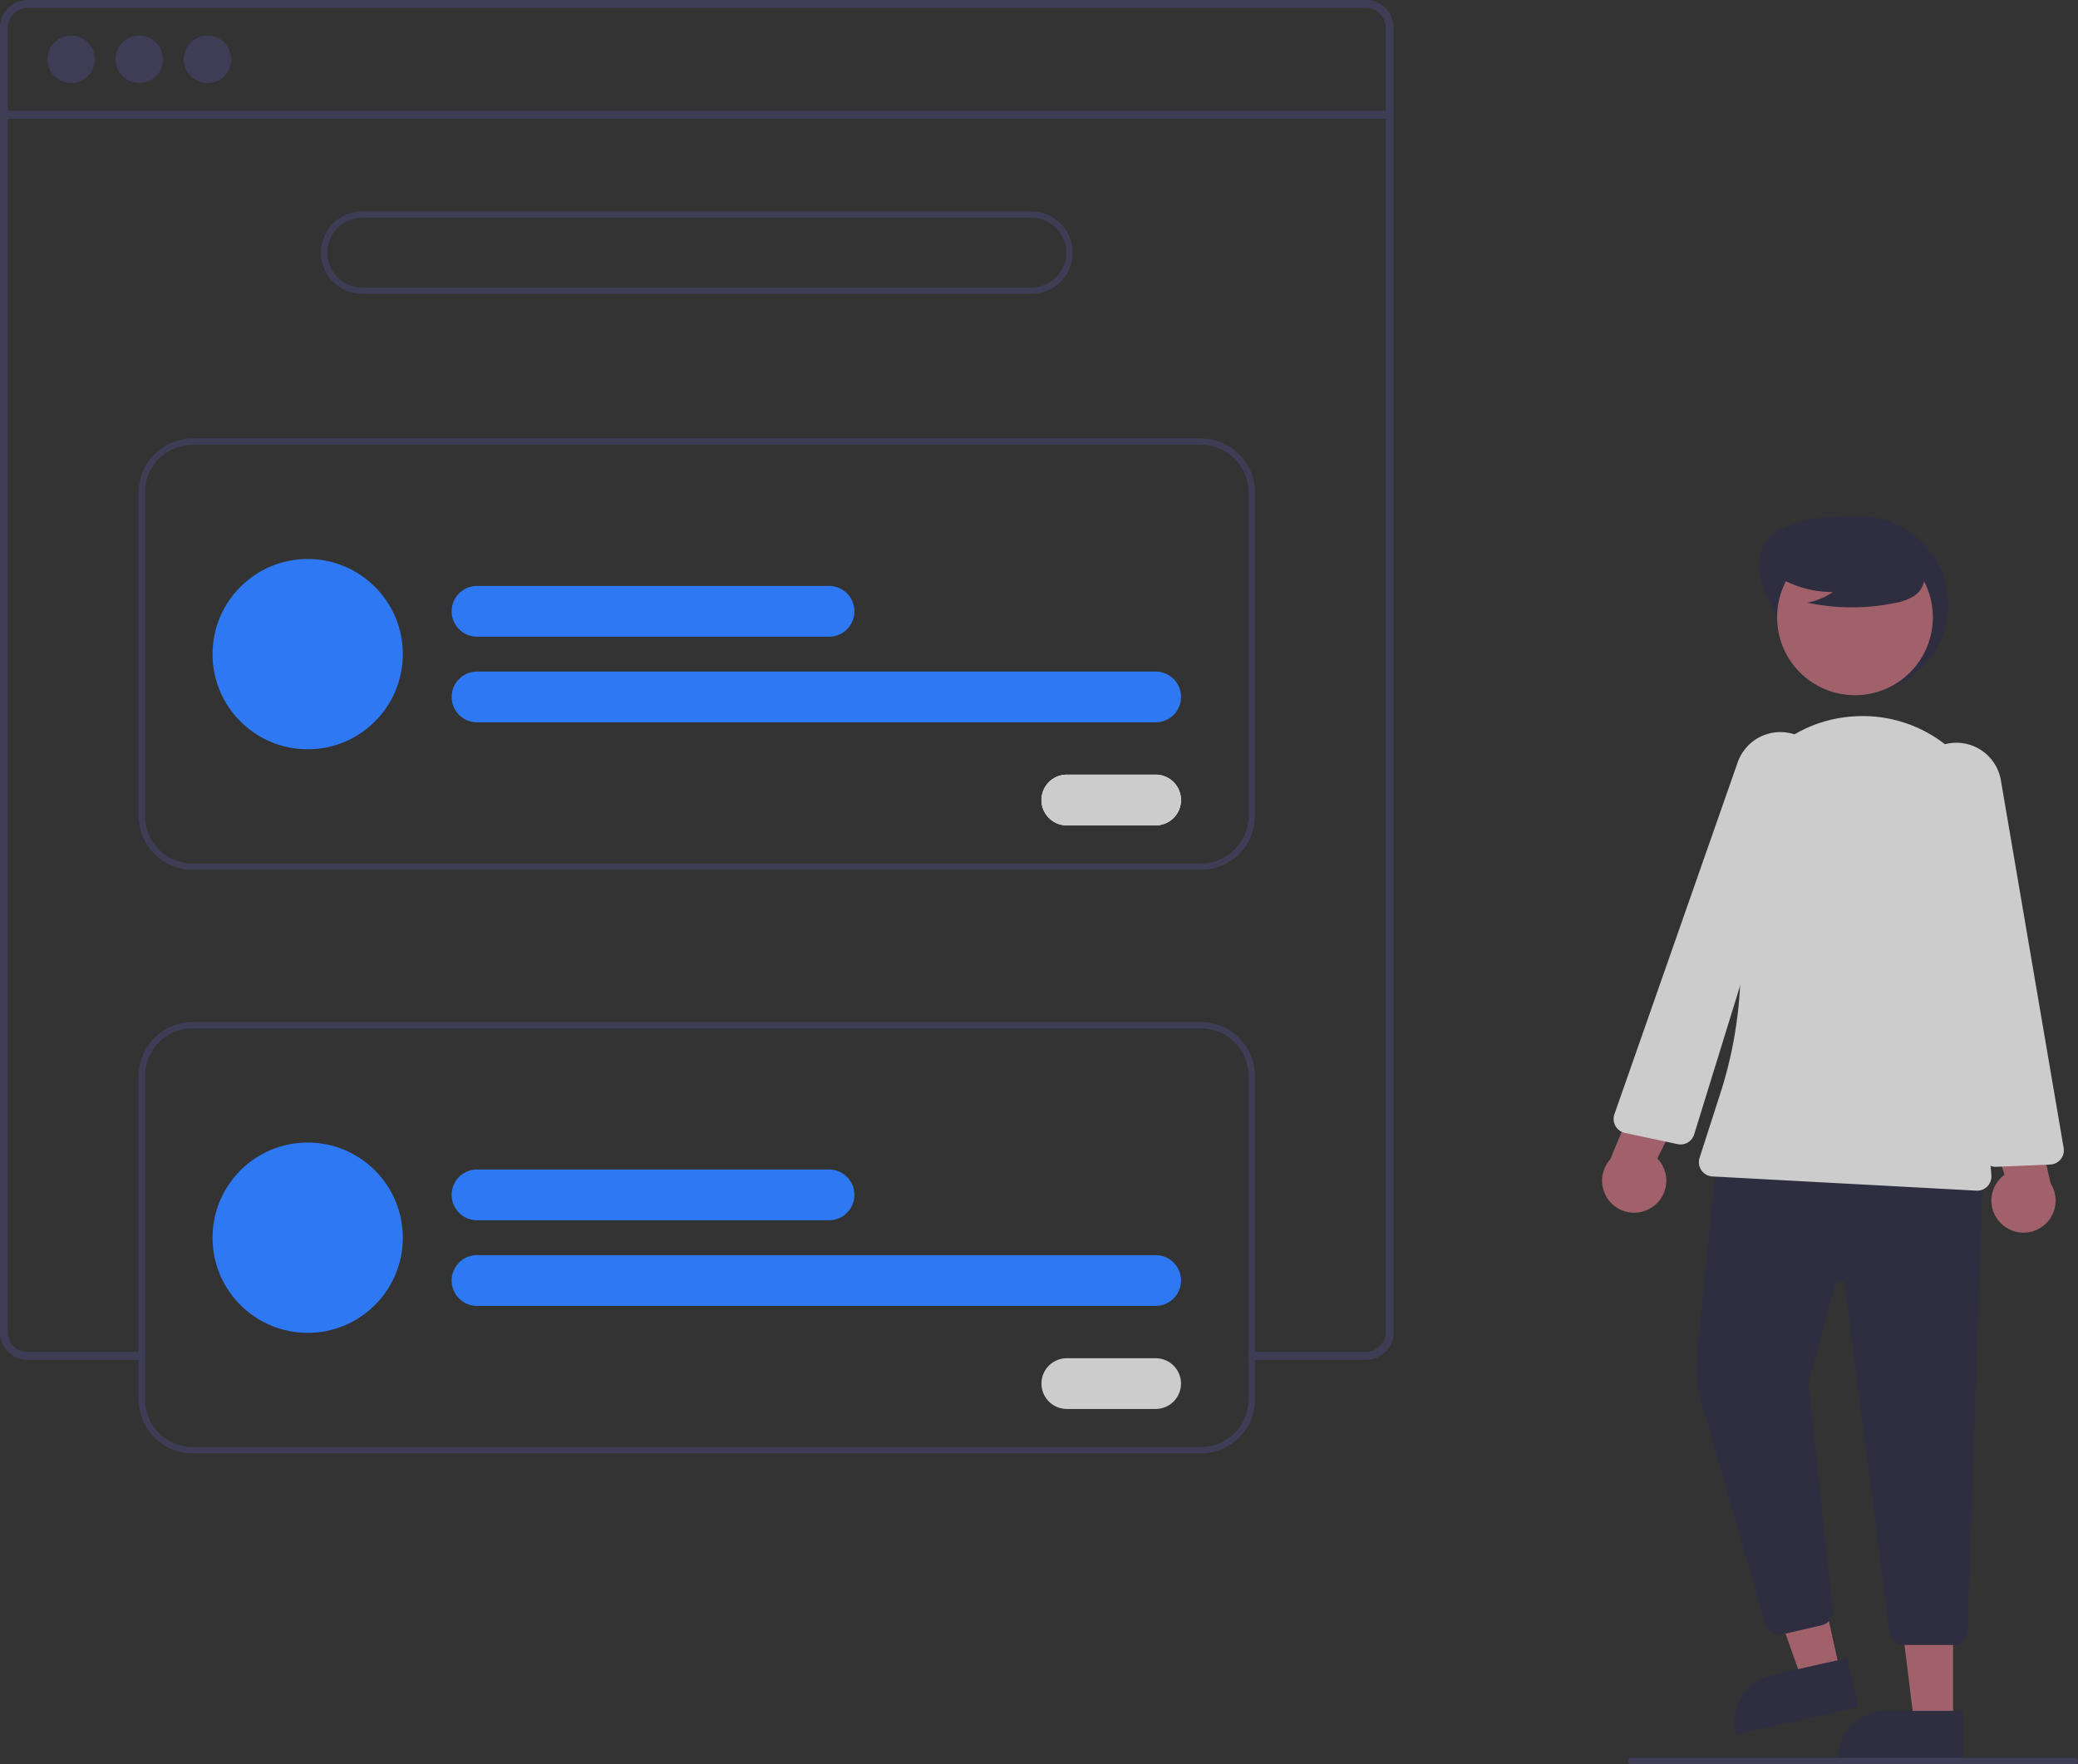 <svg id="b6f9fa20-f559-433f-8a1e-35a1783b27e2" data-name="Layer 1"
     xmlns="http://www.w3.org/2000/svg" width="655.272" height="556.25"
     viewBox="0 0 655.272 556.25">
    <rect x="0" y="0" width="655.272" height="556.25" fill="#333333" stroke="none"/>
    <path d="M830.688,362.537c7.011,13.784,12.536,28,28,28a28,28,0,0,0,0-56C842.972,334.34,817.639,336.881,830.688,362.537Z"
          transform="translate(-272.364 -171.875)" fill="#2f2e41"/>
    <polygon
            points="580.332 527.399 568.366 530.065 552.386 485.179 570.047 481.243 580.332 527.399"
            fill="#a0616a"/>
    <path d="M858.333,710.193l-38.584,8.598-.109-.488a15.386,15.386,0,0,1,11.671-18.365l.001-0,23.566-5.251Z"
          transform="translate(-272.364 -171.875)" fill="#2f2e41"/>
    <polygon points="615.88 543.442 603.62 543.442 597.787 496.154 615.882 496.155 615.88 543.442"
             fill="#a0616a"/>
    <path d="M891.37,727.202l-39.531-.001v-.5a15.386,15.386,0,0,1,15.386-15.386h.001l24.144.001Z"
          transform="translate(-272.364 -171.875)" fill="#2f2e41"/>
    <path d="M888.325,690.537H872.678a4.517,4.517,0,0,1-4.458-3.891l-14.184-109.717a1.5,1.5,0,0,0-2.935-.185l-8.406,31.329,7.577,71.352a4.496,4.496,0,0,1-3.458,4.903l-12.412,2.864a4.522,4.522,0,0,1-5.303-3.031l-19.988-69.366a39.109,39.109,0,0,1-1.627-15.747l6.253-62.534.474.023,83.493,4.023-4.882,145.633A4.483,4.483,0,0,1,888.325,690.537Z"
          transform="translate(-272.364 -171.875)" fill="#2f2e41"/>
    <circle cx="584.946" cy="194.646" r="24.561" fill="#a0616a"/>
    <path d="M895.835,547.296c-.081,0-.162-.002-.243-.007l-83.246-4.476a4.499,4.499,0,0,1-4.042-5.872l6.589-20.459a132.358,132.358,0,0,0,3.497-67.876,42.362,42.362,0,0,1,7.525-34.145,41.734,41.734,0,0,1,30.16-16.646h0q.612-.048,1.227-.086a42.172,42.172,0,0,1,44.194,48.351l-5.804,38.973,4.627,57.382a4.5,4.5,0,0,1-4.484,4.861Z"
          transform="translate(-272.364 -171.875)" fill="#ccc"/>
    <path d="M793.399,552.476a10.056,10.056,0,0,0,1.57-15.339l16.028-31.939L792.556,507.382l-12.394,29.995a10.11,10.11,0,0,0,13.236,15.1Z"
          transform="translate(-272.364 -171.875)" fill="#a0616a"/>
    <path d="M903.434,557.681a10.056,10.056,0,0,1,1.015-15.386l-10.466-34.168,17.817,5.235,7.207,31.644a10.11,10.11,0,0,1-15.573,12.675Z"
          transform="translate(-272.364 -171.875)" fill="#a0616a"/>
    <path d="M901.701,539.782a4.477,4.477,0,0,1-4.455-3.909l-8.328-62.823-13.286-49.093a14.188,14.188,0,0,1,13.347-17.889h0a14.244,14.244,0,0,1,14.334,11.796L923.108,533.808a4.501,4.501,0,0,1-4.246,5.253l-16.965.717C901.832,539.78,901.766,539.782,901.701,539.782Z"
          transform="translate(-272.364 -171.875)" fill="#ccc"/>
    <path d="M802.322,532.726a4.6,4.6,0,0,1-.958-.102l-16.606-3.541a4.5,4.5,0,0,1-3.308-5.889L820.342,412.189a14.265,14.265,0,0,1,16.104-9.235h0a14.189,14.189,0,0,1,10.17,19.868l-21.327,46.243-18.686,60.487A4.474,4.474,0,0,1,802.322,532.726Z"
          transform="translate(-272.364 -171.875)" fill="#ccc"/>
    <path d="M831.247,352.64A33.405,33.405,0,0,0,850.338,358.54a20.471,20.471,0,0,1-8.114,3.338,67.359,67.359,0,0,0,27.514.155,17.807,17.807,0,0,0,5.76-1.978,7.289,7.289,0,0,0,3.555-4.755c.604-3.449-2.083-6.582-4.876-8.693a35.967,35.967,0,0,0-30.224-6.04c-3.376.873-6.759,2.347-8.951,5.059s-2.843,6.891-.753,9.684Z"
          transform="translate(-272.364 -171.875)" fill="#2f2e41"/>
    <path d="M703.084,171.875h-422a8.728,8.728,0,0,0-8.72,8.72v411.32a8.728,8.728,0,0,0,8.72,8.72h37v-2.49h-37a6.237,6.237,0,0,1-6.23-6.23V180.595a6.237,6.237,0,0,1,6.23-6.23h422a6.24,6.24,0,0,1,6.24,6.23v411.32a6.179,6.179,0,0,1-1.03,3.42,6.446,6.446,0,0,1-2.36,2.12,6.186,6.186,0,0,1-2.85.69h-37v2.49h37a8.712,8.712,0,0,0,6.63-3.06,1.946,1.946,0,0,0,.19-.24,8.153,8.153,0,0,0,1.25-2.11,8.499,8.499,0,0,0,.66-3.31V180.595A8.73,8.73,0,0,0,703.084,171.875Z"
          transform="translate(-272.364 -171.875)" fill="#3f3d56"/>
    <rect x="1.242" y="34.953" width="436.957" height="2.493" fill="#3f3d56"/>
    <circle cx="22.431" cy="18.7" r="7.478" fill="#3f3d56"/>
    <circle cx="43.932" cy="18.7" r="7.478" fill="#3f3d56"/>
    <circle cx="65.432" cy="18.7" r="7.478" fill="#3f3d56"/>
    <path d="M597.589,264.531h-211a13,13,0,0,1,0-26h211a13,13,0,0,1,0,26Zm-211-24a11,11,0,0,0,0,22h211a11,11,0,0,0,0-22Z"
          transform="translate(-272.364 -171.875)" fill="#3f3d56"/>
    <path d="M651.088,446.125h-318a17.019,17.019,0,0,1-17-17v-102a17.019,17.019,0,0,1,17-17h318a17.019,17.019,0,0,1,17,17v102A17.019,17.019,0,0,1,651.088,446.125Zm-318-134a15.017,15.017,0,0,0-15,15v102a15.017,15.017,0,0,0,15,15h318a15.017,15.017,0,0,0,15-15v-102a15.017,15.017,0,0,0-15-15Z"
          transform="translate(-272.364 -171.875)" fill="#3f3d56"/>
    <path d="M533.789,372.625h-111a8,8,0,1,1,0-16h111a8,8,0,0,1,0,16Z"
          transform="translate(-272.364 -171.875)" fill="#2e79f3"/>
    <path d="M636.789,399.625h-214a8,8,0,1,1,0-16h214a8,8,0,0,1,0,16Z"
          transform="translate(-272.364 -171.875)" fill="#2e79f3"/>
    <circle cx="97.024" cy="206.25" r="30" fill="#2e79f3"/>
    <path d="M636.778,432.125h-28a8,8,0,1,1,0-16h28a8,8,0,0,1,0,16Z"
          transform="translate(-272.364 -171.875)" fill="#fff"/>
    <path d="M636.778,432.125h-28a8,8,0,1,1,0-16h28a8,8,0,0,1,0,16Z"
          transform="translate(-272.364 -171.875)" fill="#ccc"/>
    <path d="M651.084,494.125h-318a17.024,17.024,0,0,0-17,17v102a17.024,17.024,0,0,0,17,17h318a17.018,17.018,0,0,0,17-17v-102A17.018,17.018,0,0,0,651.084,494.125Zm15,119a15.012,15.012,0,0,1-15,15h-318a15.018,15.018,0,0,1-15-15v-102a15.018,15.018,0,0,1,15-15h318a15.012,15.012,0,0,1,15,15Z"
          transform="translate(-272.364 -171.875)" fill="#3f3d56"/>
    <path d="M533.789,556.625h-111a8,8,0,1,1,0-16h111a8,8,0,0,1,0,16Z"
          transform="translate(-272.364 -171.875)" fill="#2e79f3"/>
    <path d="M636.789,583.625h-214a8,8,0,1,1,0-16h214a8,8,0,0,1,0,16Z"
          transform="translate(-272.364 -171.875)" fill="#2e79f3"/>
    <circle cx="97.024" cy="390.25" r="30" fill="#2e79f3"/>
    <path d="M636.778,616.125h-28a8,8,0,1,1,0-16h28a8,8,0,0,1,0,16Z"
          transform="translate(-272.364 -171.875)" fill="#ccc"/>
    <path d="M926.636,728.125h-140a1,1,0,0,1,0-2h140a1,1,0,1,1,0,2Z"
          transform="translate(-272.364 -171.875)" fill="#3f3d56"/>
</svg>
